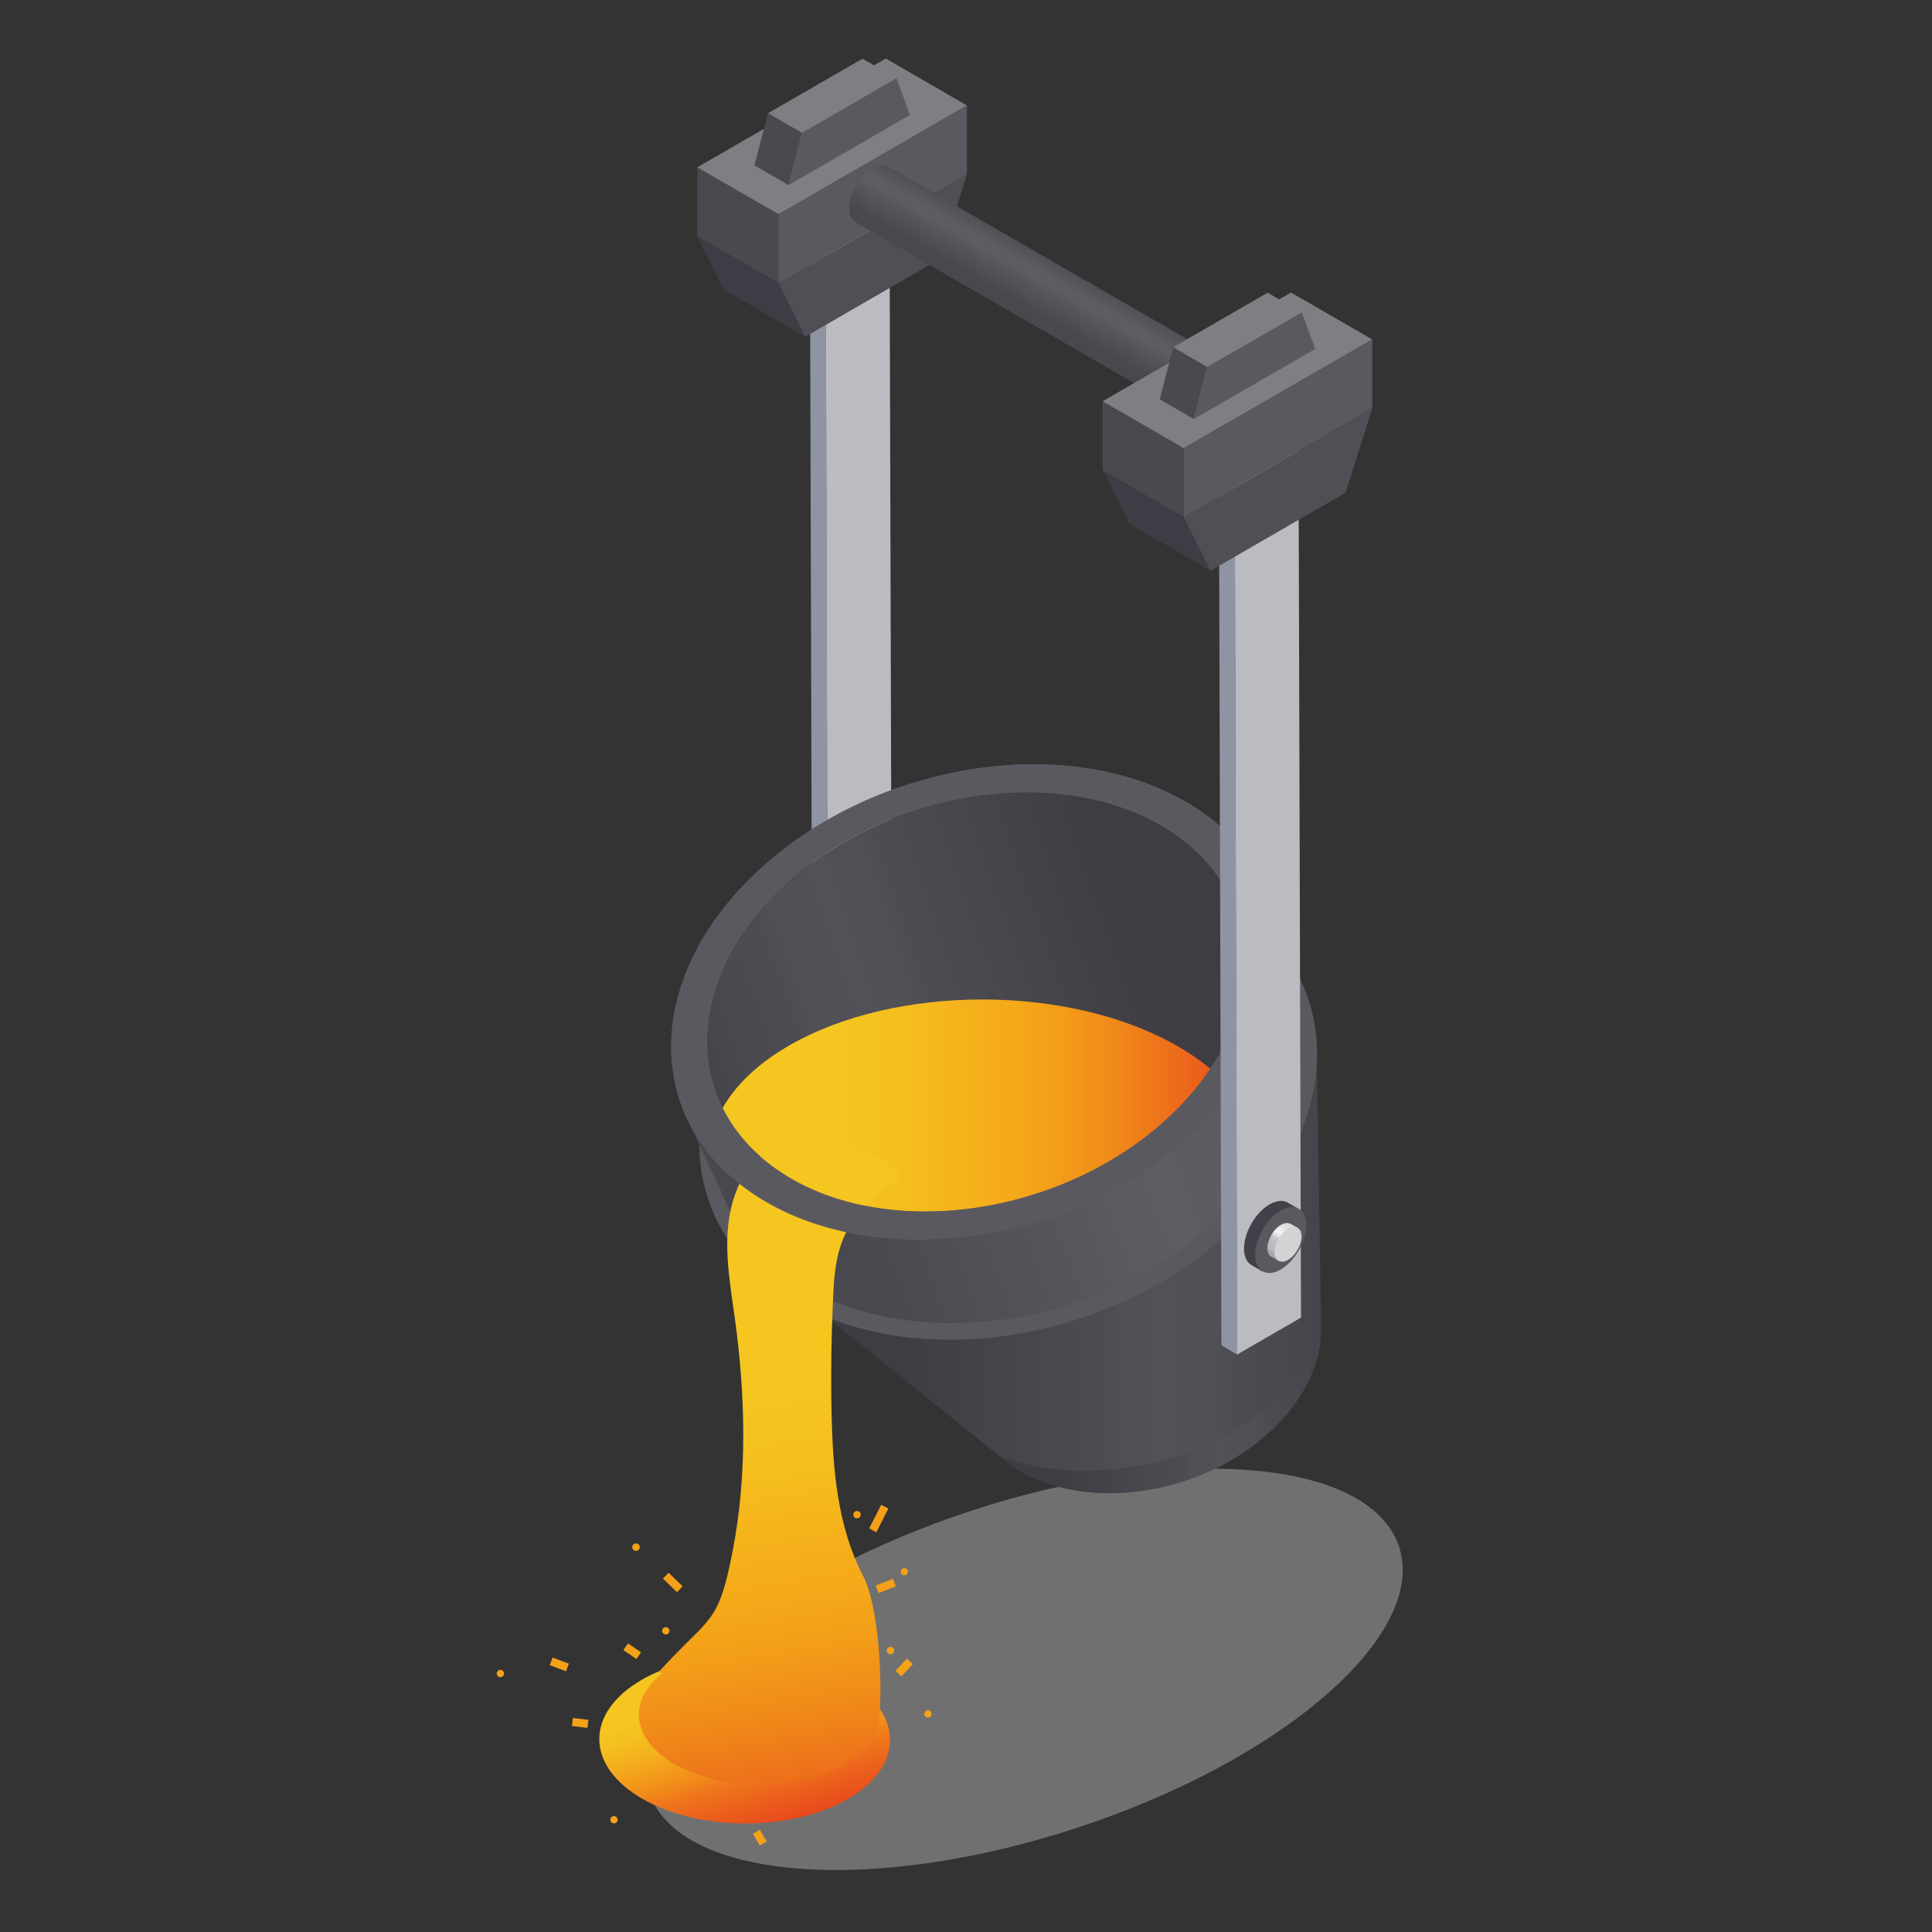 <?xml version="1.0" encoding="UTF-8"?>
<svg xmlns="http://www.w3.org/2000/svg" xmlns:xlink="http://www.w3.org/1999/xlink" viewBox="0 0 100 100">
  <rect x="0" y="0" width="100" height="100" fill="#333333" stroke="none"/>
  <defs>
    <linearGradient id="uuid-018080fe-03a5-4072-aef6-24410a1733c1" x1="41.92" y1="66.1" x2="68.39" y2="66.1" gradientUnits="userSpaceOnUse">
      <stop offset="0" stop-color="#3e3d43"/>
      <stop offset=".18" stop-color="#3e3d43"/>
      <stop offset=".59" stop-color="#4f4d54"/>
      <stop offset=".6" stop-color="#514f56"/>
      <stop offset=".69" stop-color="#535158"/>
      <stop offset=".8" stop-color="#514f56"/>
      <stop offset=".81" stop-color="#4f4d54"/>
      <stop offset=".94" stop-color="#49484e"/>
      <stop offset="1" stop-color="#44444a"/>
    </linearGradient>
    <linearGradient id="uuid-ae94abac-613a-49a2-9003-980fd9ca52f7" x1="51.68" y1="73.2" x2="68.38" y2="73.2" xlink:href="#uuid-018080fe-03a5-4072-aef6-24410a1733c1"/>
    <linearGradient id="uuid-16ddc2cf-e609-48f2-87c2-ab5612cd98e7" x1="37.87" y1="58.91" x2="64.83" y2="49.63" gradientUnits="userSpaceOnUse">
      <stop offset="0" stop-color="#44444a"/>
      <stop offset=".06" stop-color="#49484e"/>
      <stop offset=".19" stop-color="#4f4d54"/>
      <stop offset=".2" stop-color="#514f56"/>
      <stop offset=".31" stop-color="#535158"/>
      <stop offset=".4" stop-color="#514f56"/>
      <stop offset=".41" stop-color="#4f4d54"/>
      <stop offset=".82" stop-color="#3e3d43"/>
      <stop offset=".99" stop-color="#3e3d43"/>
    </linearGradient>
    <linearGradient id="uuid-e1528e6f-c640-4247-82e2-6a2874f918a0" x1="37.21" y1="57.75" x2="64.66" y2="57.75" gradientUnits="userSpaceOnUse">
      <stop offset=".21" stop-color="#f5c620"/>
      <stop offset=".34" stop-color="#f5bf1e"/>
      <stop offset=".5" stop-color="#f5ae1a"/>
      <stop offset=".56" stop-color="#f5a819"/>
      <stop offset=".63" stop-color="#f39f19"/>
      <stop offset=".75" stop-color="#f08819"/>
      <stop offset=".9" stop-color="#eb621b"/>
      <stop offset="1" stop-color="#e8471c"/>
    </linearGradient>
    <linearGradient id="uuid-6ff40fc6-de78-49df-8fd7-ca4eb6c54715" x1="38.09" y1="65.25" x2="68.54" y2="54.76" gradientUnits="userSpaceOnUse">
      <stop offset="0" stop-color="#4a484f"/>
      <stop offset=".18" stop-color="#4a484f"/>
      <stop offset=".59" stop-color="#5b5960"/>
      <stop offset=".6" stop-color="#5c5b62"/>
      <stop offset=".69" stop-color="#5e5d64"/>
      <stop offset=".8" stop-color="#5c5b62"/>
      <stop offset=".81" stop-color="#5b5960"/>
      <stop offset=".95" stop-color="#55535a"/>
      <stop offset="1" stop-color="#514f56"/>
    </linearGradient>
    <linearGradient id="uuid-bde51d1f-b5d8-4e4c-9ef4-53c93b8a4b36" x1="1817.32" y1="750.53" x2="1829.09" y2="754.21" gradientTransform="translate(-892.54 -1195.06) rotate(30) scale(1 .86) skewX(-26.42)" gradientUnits="userSpaceOnUse">
      <stop offset=".21" stop-color="#f5c620"/>
      <stop offset=".31" stop-color="#f4bf1f"/>
      <stop offset=".43" stop-color="#f4ae1d"/>
      <stop offset=".56" stop-color="#f3961a"/>
      <stop offset=".61" stop-color="#f18d1a"/>
      <stop offset=".7" stop-color="#ee761b"/>
      <stop offset=".71" stop-color="#ee741c"/>
      <stop offset="1" stop-color="#e8471c"/>
    </linearGradient>
    <linearGradient id="uuid-4afd863f-0c1f-45a4-ac02-3fa96d71c916" x1="38.15" y1="65.09" x2="43.4" y2="96.58" xlink:href="#uuid-e1528e6f-c640-4247-82e2-6a2874f918a0"/>
    <linearGradient id="uuid-8836553c-351e-494c-9fd5-b15c51c68fe6" x1="52.27" y1="16.1" x2="53.93" y2="13.21" xlink:href="#uuid-6ff40fc6-de78-49df-8fd7-ca4eb6c54715"/>
    <linearGradient id="uuid-bd368ea8-a04a-4e57-bf43-183e3085a043" data-name="鍊踑臇 蜸馯鳺艜 162" x1="65.79" y1="65.05" x2="66.78" y2="63.33" gradientUnits="userSpaceOnUse">
      <stop offset=".12" stop-color="#a4a6b1"/>
      <stop offset=".13" stop-color="#b2b3bd"/>
      <stop offset=".47" stop-color="#c3c3c9"/>
      <stop offset=".57" stop-color="#e4e3e3"/>
      <stop offset=".58" stop-color="#e6e6e8"/>
      <stop offset=".63" stop-color="#eceff3"/>
      <stop offset=".67" stop-color="#eef2f7"/>
      <stop offset=".74" stop-color="#ecf0f4"/>
      <stop offset=".78" stop-color="#e8e9ec"/>
      <stop offset=".81" stop-color="#e3e2e2"/>
      <stop offset="1" stop-color="#d7d7d9"/>
    </linearGradient>
  </defs>
  <g style="isolation: isolate;">
    <g id="uuid-647978e4-0452-4f2f-8564-7157800d3635" data-name="圖層 1">
      <g>
        <path d="M64.76,76.1c-8.66-.71-20.95,3.33-27.44,9.02-6.5,5.69-4.74,10.88,3.92,11.59,8.66.71,20.95-3.33,27.44-9.02,6.5-5.69,4.74-10.88-3.92-11.59Z" style="fill: #afafaf; mix-blend-mode: multiply; opacity: .5;"/>
        <path d="M68.17,54.92l-26.25,12.55,9.95,8.01h0c.26.22.54.42.85.61,3.64,2.19,9.47,1.29,13.03-2.01,1.85-1.72,2.72-3.75,2.62-5.61,0-.04.01-.06.01-.06l-.22-13.49Z" style="fill: url(#uuid-018080fe-03a5-4072-aef6-24410a1733c1);"/>
        <path d="M65.7,72.78c-3.79,3.2-9.83,4.23-14.02,2.54l.2.16c.26.22.54.42.85.61,3.64,2.19,9.47,1.29,13.03-2.01,1.64-1.52,2.51-3.29,2.62-4.96-.45,1.27-1.34,2.53-2.68,3.66Z" style="fill: url(#uuid-ae94abac-613a-49a2-9003-980fd9ca52f7);"/>
        <g>
          <g style="isolation: isolate;">
            <polygon points="42.86 57.88 42.05 57.41 41.92 12.03 42.74 12.5 42.86 57.88" style="fill: #8f94a2;"/>
            <polygon points="42.74 12.5 41.92 12.03 45.23 10.12 46.04 10.59 42.74 12.5" style="fill: #d6d9dd;"/>
            <polygon points="46.04 10.59 46.17 55.98 42.86 57.88 42.74 12.5 46.04 10.59" style="fill: #babcc1;"/>
          </g>
          <g>
            <g>
              <polygon points="40.3 14.66 36.09 12.23 36.09 8.66 40.3 11.09 40.3 14.66" style="fill: #4a4950;"/>
              <polygon points="50.05 5.46 40.3 11.09 36.09 8.66 45.85 3.03 50.05 5.46" style="fill: #7f7e83;"/>
              <polygon points="41.68 17.43 37.47 15 36.09 12.23 40.3 14.66 41.68 17.43" style="fill: #3e3c44;"/>
            </g>
            <g>
              <polygon points="50.05 9.02 40.3 14.66 40.3 11.09 50.05 5.46 50.05 9.02" style="fill: #5b5960;"/>
              <g>
                <polygon points="40.82 9.58 39.05 8.56 39.75 5.86 41.52 6.87 40.82 9.58" style="fill: #4a4950;"/>
                <polygon points="46.4 4.05 41.52 6.87 39.75 5.86 44.64 3.04 46.4 4.05" style="fill: #7f7e83;"/>
                <polygon points="47.1 5.95 40.82 9.58 41.52 6.87 46.4 4.05 47.1 5.95" style="fill: #5b5960;"/>
              </g>
              <polygon points="48.67 13.39 41.68 17.43 40.3 14.66 50.05 9.02 48.67 13.39" style="fill: #514f56;"/>
            </g>
          </g>
        </g>
        <path d="M67.56,51.27c-.74-1.87-2.13-3.52-4.19-4.76-6.31-3.8-16.43-2.24-22.61,3.49-3.31,3.07-4.82,6.72-4.53,10.03.2,2.26,1.23,4.36,3.1,6.02.5.44,1.05.85,1.67,1.22,1.75,1.06,3.8,1.7,5.98,1.95,5.06.59,10.82-.93,15.17-4.22.51-.38.99-.79,1.46-1.22,1.86-1.73,3.15-3.63,3.87-5.56.9-2.39.92-4.81.08-6.94ZM62.97,63.17h0c-.44.41-.91.8-1.39,1.16-4.14,3.14-9.61,4.58-14.43,4.02-2.07-.24-4.02-.85-5.69-1.86-.59-.35-1.11-.74-1.59-1.16-1.78-1.57-2.76-3.57-2.95-5.73-.27-3.15,1.16-6.62,4.31-9.55,5.88-5.46,15.51-6.94,21.51-3.33,1.95,1.18,3.28,2.75,3.98,4.53.8,2.04.78,4.34-.07,6.61-.69,1.83-1.92,3.65-3.69,5.29Z" style="fill: #5b5960;"/>
        <path d="M64.25,48.1c-.46-2.07-1.77-3.92-3.93-5.24-.02-.01-.04-.02-.06-.03-1.3-.78-2.78-1.3-4.35-1.58-4.88-.85-10.67.66-14.76,4.12-.19.16-.38.33-.57.5-1.1,1.02-1.97,2.11-2.61,3.23-1.55,2.7-1.78,5.57-.69,7.99.42.94.84,1.87,1.26,2.81.42.93.84,1.85,1.25,2.78.19.43.23.53.68.68.47.16.93.35,1.42.42.46.07.96.05,1.42.02.39-.03.42-.1.62-.46.58-1,1.36-1.98,2.34-2.89.17-.15.34-.3.51-.45,3.66-3.1,8.86-4.45,13.22-3.69,1.41.25,2.74.71,3.9,1.41.02.01.03.02.05.03,1.93,1.18,3.11,2.84,3.52,4.7l-3.2-14.34Z" style="fill: url(#uuid-16ddc2cf-e609-48f2-87c2-ab5612cd98e7);"/>
        <path d="M64.66,57.79c-.66,1.35-1.92,2.62-3.78,3.67-5.65,3.17-14.67,3.08-20.16-.2-1.72-1.03-2.89-2.25-3.51-3.54.63-1.32,1.84-2.57,3.63-3.6,5.54-3.2,14.56-3.18,20.13.04,1.82,1.05,3.05,2.31,3.68,3.64Z" style="fill: url(#uuid-e1528e6f-c640-4247-82e2-6a2874f918a0);"/>
        <path d="M67.13,52.63l-1.02-4.91c.6,2.87-.25,6.09-2.53,9-.52.66-1.12,1.31-1.79,1.93-1.27,1.18-2.71,2.18-4.25,2.99-2.77,1.46-5.87,2.31-8.88,2.48-2.63.15-5.19-.22-7.43-1.14-.61-.25-1.2-.55-1.75-.88-1.85-1.11-3.15-2.57-3.92-4.21l2.12,4.54c.74,1.58,2,2.98,3.78,4.06.54.32,1.1.61,1.69.85,2.16.89,4.63,1.24,7.16,1.1,2.9-.16,5.89-.98,8.56-2.39,1.49-.78,2.87-1.75,4.1-2.88h0c.65-.6,1.22-1.22,1.72-1.86,2.21-2.81,3.02-5.91,2.44-8.68Z" style="fill: url(#uuid-6ff40fc6-de78-49df-8fd7-ca4eb6c54715);"/>
        <path d="M61.79,58.66c-6.1,5.66-16.09,7.2-22.31,3.45-6.23-3.75-6.33-11.39-.23-17.05s16.09-7.2,22.31-3.45c6.23,3.75,6.33,11.39.23,17.05ZM60.46,57.86c5.38-4.99,5.29-11.72-.2-15.04-5.49-3.31-14.3-1.95-19.68,3.04-5.38,4.99-5.29,11.72.2,15.04,5.49,3.31,14.3,1.95,19.68-3.04h0Z" style="fill: #5b5960;"/>
        <g>
          <path d="M43.88,93.12c-2.93,1.69-7.7,1.68-10.64-.02-2.95-1.7-2.96-4.45-.03-6.15s7.7-1.68,10.64.02c2.95,1.7,2.96,4.45.03,6.15Z" style="fill: url(#uuid-bde51d1f-b5d8-4e4c-9ef4-53c93b8a4b36);"/>
          <path d="M46.04,60.29c-2.94-1.78-6.86-2.23-8.09,1.83-.59,1.96-.2,4.06.08,6.08.55,3.99.66,8.08-.1,12.04-.76,3.96-1.16,3.34-3.86,6.33.09,0,.17,0,.25.01-1.85,1.41-1.65,3.43.58,4.72,2.44,1.41,6.39,1.42,8.81.02,1.18-.68,1.78-1.57,1.81-2.47,0,0,0,0,0-.01.16-1.82-.02-5.68-.86-7.3-1.33-2.57-1.56-5.56-1.62-8.46-.04-1.97-.01-3.93.08-5.89.04-.9.1-1.82.38-2.68.42-1.3,1.34-2.42,2.52-3.09.2-.11.42-.24.46-.46.06-.28-.22-.51-.47-.66Z" style="fill: url(#uuid-4afd863f-0c1f-45a4-ac02-3fa96d71c916);"/>
          <rect x="34.61" y="81.41" width=".42" height="1.01" transform="translate(-48.25 49.95) rotate(-45.93)" style="fill: #f4a118;"/>
          <rect x="29.82" y="88.78" width=".42" height=".81" transform="translate(-62.06 108.55) rotate(-83.27)" style="fill: #f4a118;"/>
          <rect x="46.37" y="86.09" width=".87" height=".42" transform="translate(-48.05 60.97) rotate(-46.57)" style="fill: #f4a118;"/>
          <rect x="45.36" y="81.88" width=".96" height=".42" transform="translate(-26.89 22.51) rotate(-21.5)" style="fill: #f4a118;"/>
          <rect x="32.51" y="85.05" width=".42" height=".82" transform="translate(-56.27 64.15) rotate(-55.58)" style="fill: #f4a118;"/>
          <rect x="39.11" y="94.76" width=".42" height=".7" transform="translate(-42.77 33.05) rotate(-30.45)" style="fill: #f4a118;"/>
          <polygon points="45.36 79.31 44.99 79.11 45.61 77.89 45.98 78.08 45.36 79.31" style="fill: #f4a118;"/>
          <rect x="28.74" y="85.69" width=".42" height=".9" transform="translate(-61.87 83.02) rotate(-69.45)" style="fill: #f4a118;"/>
          <path d="M34.65,84.41c0,.11-.09.19-.19.19s-.19-.09-.19-.19.09-.19.19-.19.19.09.19.19Z" style="fill: #f4a118;"/>
          <path d="M32.96,80.27c-.1.02-.21-.04-.23-.15s.04-.21.15-.23c.1-.02.21.04.23.15.02.1-.04.21-.15.23Z" style="fill: #f4a118;"/>
          <path d="M26.09,86.62c0,.11-.09.19-.19.19s-.19-.09-.19-.19.09-.19.19-.19.19.09.19.19Z" style="fill: #f4a118;"/>
          <path d="M31.97,94.19c0,.11-.09.19-.19.19s-.19-.09-.19-.19.09-.19.19-.19.19.09.19.19Z" style="fill: #f4a118;"/>
          <path d="M48.22,88.71c0,.11-.09.19-.19.19s-.19-.09-.19-.19.09-.19.19-.19.19.09.19.19Z" style="fill: #f4a118;"/>
          <circle cx="46.09" cy="85.43" r=".19" style="fill: #f4a118;"/>
          <circle cx="44.36" cy="78.4" r=".19" style="fill: #f4a118;"/>
          <path d="M47,81.35c0,.11-.09.19-.19.19s-.19-.09-.19-.19.09-.19.19-.19.19.09.19.19Z" style="fill: #f4a118;"/>
        </g>
        <path d="M61.79,58.66c-6.1,5.66-16.09,7.2-22.31,3.45-6.23-3.75-6.33-11.39-.23-17.05s16.09-7.2,22.31-3.45c6.23,3.75,6.33,11.39.23,17.05ZM60.46,57.86c5.38-4.99,5.29-11.72-.2-15.04-5.49-3.31-14.3-1.95-19.68,3.04-5.38,4.99-5.29,11.72.2,15.04,5.49,3.31,14.3,1.95,19.68-3.04h0Z" style="fill: #5b5960;"/>
        <g>
          <g style="isolation: isolate;">
            <polygon points="64.03 70.11 63.22 69.63 63.09 24.25 63.91 24.72 64.03 70.11" style="fill: #8f94a2;"/>
            <polygon points="63.91 24.72 63.09 24.25 66.4 22.34 67.21 22.82 63.91 24.72" style="fill: #d6d9dd;"/>
            <polygon points="67.34 68.2 64.03 70.11 64.02 65.73 64.02 64.5 63.91 24.72 67.21 22.82 67.34 68.2" style="fill: #babcc1;"/>
          </g>
          <path d="M61.9,17.81h0s0,0,0,0c0,0,0,0,0,0l-15.93-9.19h0c-.21-.13-.51-.11-.83.08-.65.37-1.18,1.29-1.18,2.05,0,.38.13.64.35.77h0s15.92,9.19,15.92,9.19h0c.21.13.51.11.83-.08.65-.38,1.18-1.29,1.18-2.05,0-.38-.13-.64-.34-.77Z" style="fill: url(#uuid-8836553c-351e-494c-9fd5-b15c51c68fe6);"/>
          <g>
            <g>
              <polygon points="61.27 26.77 57.07 24.34 57.07 20.77 61.27 23.2 61.27 26.77" style="fill: #4a4950;"/>
              <polygon points="71.03 17.57 61.27 23.2 57.07 20.77 66.82 15.14 71.03 17.57" style="fill: #7f7e83;"/>
              <polygon points="62.66 29.54 58.45 27.11 57.07 24.34 61.27 26.77 62.66 29.54" style="fill: #3e3c44;"/>
            </g>
            <g>
              <polygon points="71.03 21.14 61.27 26.77 61.27 23.2 71.03 17.57 71.03 21.14" style="fill: #5b5960;"/>
              <g>
                <polygon points="61.79 21.69 60.03 20.67 60.73 17.97 62.49 18.99 61.79 21.69" style="fill: #4a4950;"/>
                <polygon points="67.38 16.17 62.49 18.99 60.73 17.97 65.61 15.15 67.38 16.17" style="fill: #7f7e83;"/>
                <polygon points="68.08 18.06 61.79 21.69 62.49 18.99 67.38 16.17 68.08 18.06" style="fill: #5b5960;"/>
              </g>
              <polygon points="69.65 25.5 62.66 29.54 61.27 26.77 71.03 21.14 69.65 25.5" style="fill: #514f56;"/>
            </g>
          </g>
          <g>
            <path d="M67.23,62.58l-.57-.33h0c-.24-.14-.58-.12-.95.09-.73.42-1.32,1.45-1.32,2.29,0,.42.15.71.38.85h0s0,0,0,0h0s.58.34.58.34l.21-.36s.1-.05.15-.07c.73-.42,1.32-1.45,1.32-2.29,0-.06,0-.11,0-.17l.2-.35Z" style="fill: #424048;"/>
            <path d="M67.61,63.42c0,.84-.59,1.86-1.32,2.29-.73.42-1.32.08-1.32-.76s.59-1.86,1.32-2.29c.73-.42,1.32-.08,1.32.76Z" style="fill: #5b5960;"/>
            <path d="M66.98,63.86l.18-.31-.37-.21s0,0-.01,0h0s0,0,0,0c-.13-.06-.29-.05-.48.06-.39.22-.7.77-.7,1.21,0,.2.07.35.18.43h0s.01,0,.01,0c.01,0,.02.01.04.02l.39.22.2-.35c.32-.24.57-.68.6-1.07Z" style="fill: url(#uuid-bd368ea8-a04a-4e57-bf43-183e3085a043);"/>
            <path d="M67.37,64c0,.45-.32.99-.7,1.21s-.7.04-.7-.4.32-.99.7-1.21.7-.04.7.4Z" style="fill: #d3d3d5;"/>
          </g>
        </g>
      </g>
    </g>
  </g>
</svg>